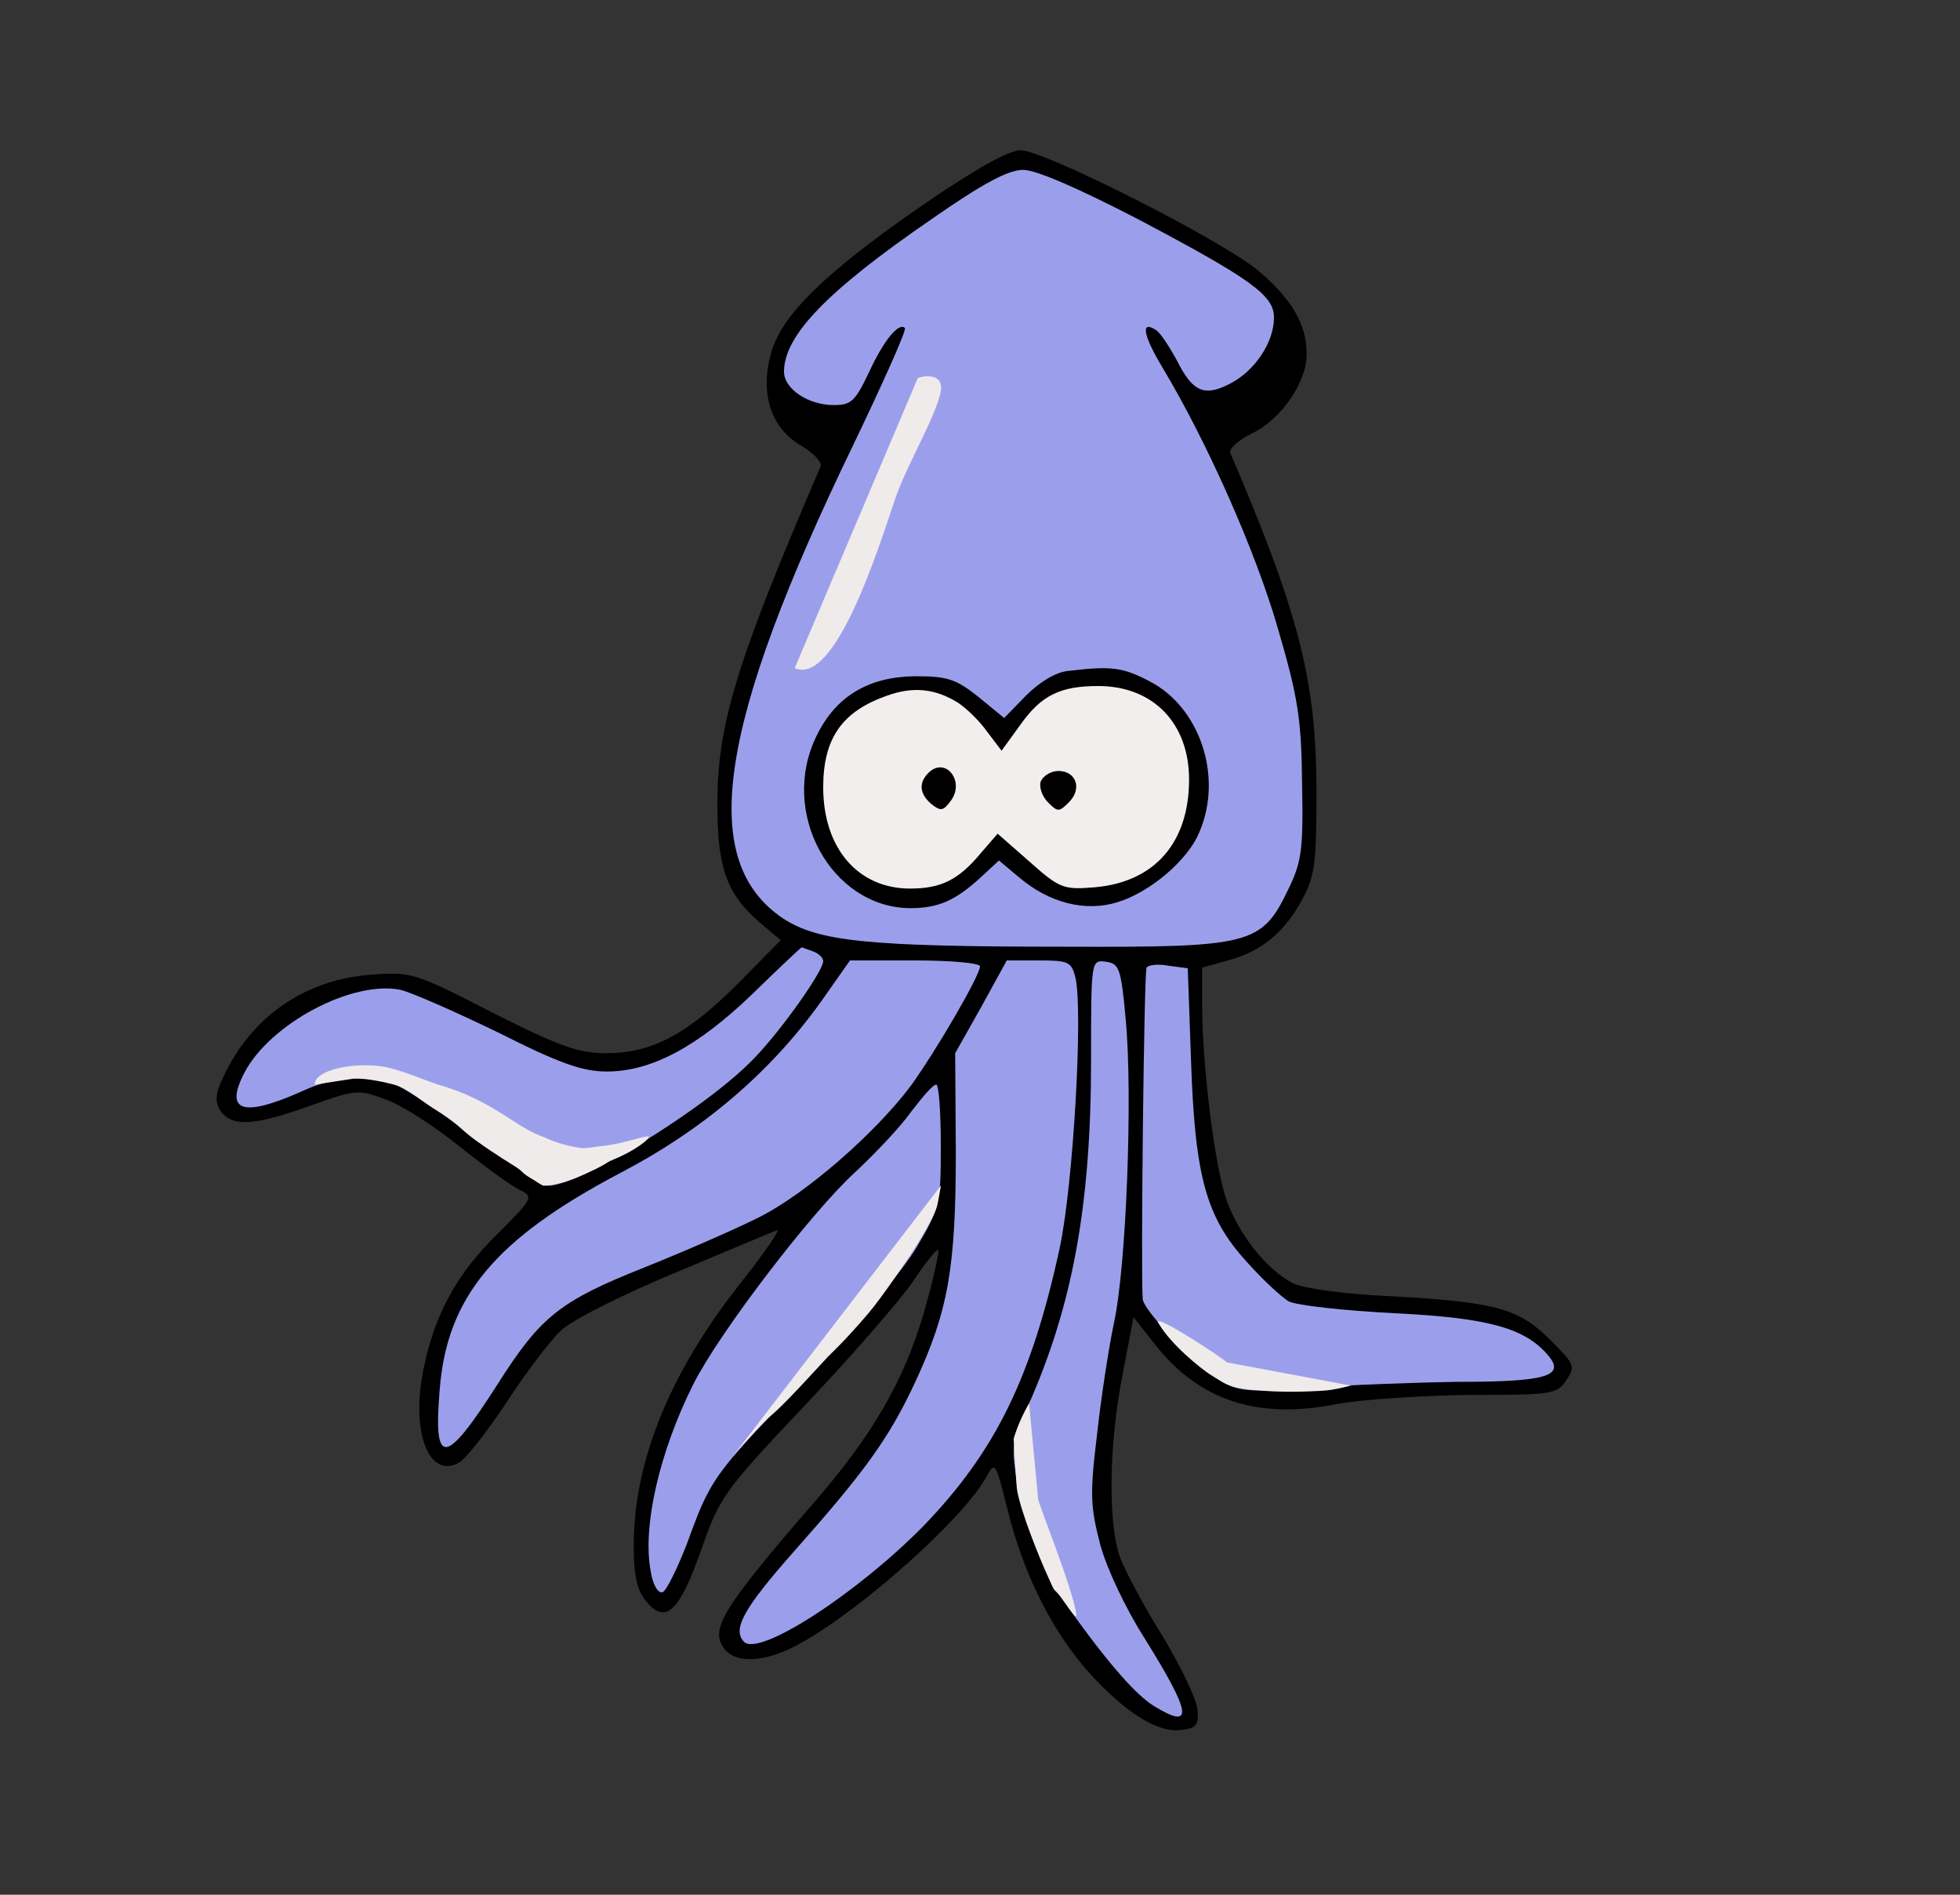 <?xml version="1.0" encoding="UTF-8"?>
<svg width="300px" height="290px" viewBox="0 0 300 290" xmlns="http://www.w3.org/2000/svg" xmlns:xlink="http://www.w3.org/1999/xlink" version="1.1">
 <rect x="0" y="0" width="300" height="290" fill="#333333" stroke="none"/>
 <!-- Generated by Pixelmator Pro 2.1.2 -->
 <g id="Untitled">
  <path id="Path" d="M141.5 31.2 C126.4 41.6 119.6 48.2 118 54.1 116.3 60.3 118 65.5 122.6 68.2 124.5 69.3 125.9 70.8 125.6 71.4 112.6 101.6 109.8 111 109.8 123.1 109.8 132.8 111.2 136.8 116.3 141.2 L119.5 143.9 113 150.5 C105.2 158.3 99.8 161.2 92.8 161.2 88.6 161.2 85.7 160.2 75.4 155 63.3 148.8 63 148.7 56.6 149.2 46.6 150 38.5 155.6 34.2 164.8 33 167.2 32.9 168.5 33.6 169.8 35.3 172.5 38.6 172.4 47 169.4 54.6 166.7 54.8 166.7 59.1 168.3 61.6 169.2 66.7 172.5 70.5 175.6 74.4 178.7 78.5 181.7 79.7 182.2 81.7 183.2 81.5 183.5 76.1 188.9 70 194.9 66.6 201 64.9 209.2 62.8 218.8 65.5 226.4 70.2 223.9 71.3 223.3 74.5 219.2 77.5 214.7 80.4 210.2 84.2 205.2 85.8 203.7 87.4 202.1 95 198.3 103.1 194.9 111 191.6 118.1 188.6 118.9 188.3 119.6 188 117 191.8 113.1 196.7 102.5 210.2 97 223.7 97 236.6 97 241.2 97.5 243.4 98.9 245.1 101.9 248.7 104 246.7 107.4 237 110.2 229.1 110.8 228.2 123.2 215.1 130.3 207.6 137.7 199.1 139.7 196.2 141.6 193.3 143.4 191.1 143.6 191.3 143.8 191.5 142.9 195.7 141.5 200.6 138.4 211.4 133.4 219.9 124.3 230.3 110.4 246.4 108.5 249.5 111 252.5 112.9 254.8 117.8 254.3 122.9 251.3 132.7 245.7 147.7 232.1 151 226 152.3 223.6 152.4 223.8 154.2 231 156.6 240.8 161 249.6 166.6 255.9 172.2 262.1 177.1 265.2 180.7 264.8 183.1 264.5 183.5 264.1 183.3 261.7 183.2 260.2 180.8 255.2 178 250.5 175.1 245.9 172.2 240.4 171.4 238.3 169.6 233.1 169.7 221.3 171.8 210.5 L173.5 201.6 176.8 205.8 C183.6 214.4 192.5 217.3 204.6 214.9 208.4 214.2 217.5 213.6 224.9 213.5 237.6 213.5 238.3 213.4 239.7 211.3 241.2 209.1 241 208.8 237.3 205.1 232.5 200.3 229.1 199.3 213 198.4 206 198.1 199.4 197.2 197.9 196.4 193.9 194.4 189.4 188.7 187.6 183.3 185.9 178.1 184 163 184 153.8 L184 148.1 187.9 147 C193 145.7 196.6 142.7 199.3 137.7 201.3 134 201.5 132.1 201.5 120.5 201.4 104 198.8 93.8 188.3 69.3 188.1 68.7 189.5 67.4 191.5 66.4 196 64.3 200 58.6 200 54.2 200 49.7 197.8 45.9 192.8 41.6 187.5 37 159.9 23 156.2 23 154.4 23 149.4 25.8 141.5 31.2 Z" fill="#000000" fill-opacity="1" stroke="none"/>
  <path id="Path-1" d="M174.1 33.5 C191.5 42.7 195 45.2 195 48.6 195 52.3 192.2 56.6 188.5 58.6 184.4 60.8 182.6 60.1 180.1 55.1 178.9 52.9 177.5 50.8 176.9 50.5 174.6 49 174.9 51.2 177.9 56.2 184.8 67.7 192.2 84.4 195.6 96.2 198.7 106.8 199.2 110.1 199.3 120 199.5 130.3 199.2 132 197.1 136.3 193.1 144.6 191.3 145 163.3 144.9 132.8 144.9 125.3 144.1 119.9 140.6 106.7 131.8 109.8 111.1 130.6 68.1 135.2 58.5 138.8 50.5 138.5 50.2 137.6 49.3 135.3 52 133 57 130.9 61.4 130.3 62 127.6 62 123.7 62 120 59.5 120 56.9 120 51.4 126.5 44.6 142.5 33.6 150.4 28.1 154.3 26 156.6 26 158.6 26 165 28.8 174.1 33.5 Z" fill="#9b9feb" fill-opacity="1" stroke="none"/>
  <path id="Path-2" d="M124.4 145.6 C125.3 145.9 126 146.6 126 147.1 126 148.6 119.8 157.4 115.6 161.8 111.221 166.475 101.976 172.9 94.431 177.119 89.225 180.029 84.829 181.89 83.4 181.4 82.3 181 77.4 177.6 72.3 173.9 67.3 170.1 62 166.6 60.5 166 56.5 164.5 51 164.8 46.5 166.9 37.2 171.1 34.3 170.2 37.4 164.2 41.3 156.7 53.9 150 61.3 151.5 63 151.9 69.8 154.9 76.4 158.1 85.7 162.8 89.2 164 92.9 164 99.7 164 106.8 160.2 115.2 152.1 119.2 148.2 122.6 145 122.7 145 122.8 145 123.5 145.3 124.4 145.6 Z" fill="#9b9feb" fill-opacity="1" stroke="none"/>
  <path id="Path-3" d="M150 147.9 C150 149.3 143.3 160.8 139.4 166.2 134 173.4 123.3 182.8 116 186.4 112.4 188.2 104.6 191.6 98.6 194 85.8 199.1 82.8 201.4 76.2 211.8 68.1 224.5 66.3 224.6 67.3 212.7 68.4 198.5 75.8 189.6 95 179.5 107.8 172.8 117.9 164.1 125.6 153.4 L130.1 147 140.1 147 C145.5 147 150 147.4 150 147.9 Z" fill="#9b9feb" fill-opacity="1" stroke="none"/>
  <path id="Path-4" d="M164.6 149.6 C165.8 154.5 164.3 181.2 162.2 191 157.9 210.9 152.3 222.2 141.4 233.5 131.2 243.9 116.2 253.6 113.9 251.3 112 249.4 113.9 246.1 121.4 237.6 132.3 225.3 136 220.3 140.1 211.5 145.1 200.7 146.3 194.2 146.3 176.3 L146.2 161.2 150.2 154.1 154.1 147 159 147 C163.5 147 164 147.2 164.6 149.6 Z" fill="#9b9feb" fill-opacity="1" stroke="none"/>
  <path id="Path-5" d="M172.3 156 C173.4 167.5 172.4 193.9 170.5 202.5 169.7 206.3 168.5 214.1 167.9 219.7 166.8 228.7 166.9 230.6 168.4 236.4 169.4 240.1 172.3 246.2 175.1 250.6 182.4 262.3 182.8 264.9 176.6 261.1 170.841 257.508 160.825 241.853 161.12 242.786 161.284 243.304 156.29 230.168 155.9 228 154.7 221.4 154.8 220.8 157.3 215.3 164.2 199.8 167 184.4 167 162.2 167 146.9 167 146.9 169.3 147.2 171.3 147.5 171.6 148.2 172.3 156 Z" fill="#9b9feb" fill-opacity="1" stroke="none"/>
  <path id="Path-6" d="M182.3 162.3 C182.9 180.1 184.6 186.3 190.8 193.1 193.2 195.8 196.2 198.6 197.3 199.2 198.5 199.8 205.7 200.6 213.5 201 227.9 201.7 233.5 203.3 237 207.5 239.6 210.6 236.7 211.5 223.2 211.5 216.2 211.6 206 212 200.5 212.4 192.2 213.1 189.9 213 187.4 211.7 185.709 210.805 182.632 208.078 179.954 205.33 179.034 204.386 178.162 203.44 177.409 202.565 175.946 200.864 174.933 199.43 174.9 198.8 174.6 194.5 175.1 148.7 175.5 148.1 175.7 147.7 177.2 147.5 178.8 147.8 L181.8 148.2 C181.8 148.2 182.3 162.3 182.3 162.3 Z" fill="#9b9feb" fill-opacity="1" stroke="none"/>
  <path id="Path-7" d="M144 175.3 C144 184.2 143.9 184.8 140.3 190.9 138.1 194.6 130.9 203.1 123.4 211 119.086 215.465 116.046 218.619 113.803 221.127 108.61 226.933 107.684 229.277 105.1 236.4 103.6 240.2 102 243.5 101.4 243.7 100.7 243.9 99.9 242.5 99.6 240.5 98.3 233.7 100.9 222.3 106.1 211.9 110 204.1 124.2 185.5 130.9 179.4 134 176.5 137.9 172.4 139.5 170.1 141.2 167.9 142.8 166 143.3 166 143.7 166 144 170.2 144 175.3 Z" fill="#9b9feb" fill-opacity="1" stroke="none"/>
  <path id="Path-8" d="M176 104.3 C183.7 108.3 187.2 118.9 183.6 127.3 181.9 131.6 176 136.6 171 138.1 166.1 139.6 160.6 138.2 156 134.3 L152.9 131.7 150.2 134.2 C146.3 137.8 143.7 139 139.3 139 127.2 138.9 119.2 124.3 125 112.6 127.9 106.6 132.9 103.6 140 103.5 145 103.5 146.3 103.9 149.8 106.7 L153.7 109.9 157 106.5 C159 104.5 161.5 102.9 163.4 102.7 170.1 101.9 171.8 102.1 176 104.3 Z" fill="#000000" fill-opacity="1" stroke="none"/>
  <path id="Path-9" d="M135.7 106.5 C128.9 108.9 126 113 126 120.5 126 129.8 131.3 136 139.3 136 144 136 146.7 134.7 150.1 130.6 L152.7 127.6 157.6 131.9 C162.2 136 162.8 136.2 167.6 135.8 176.7 135 182 129 182 119.3 182 110.7 176.5 105 168.1 105 162.3 105 159.4 106.4 156.2 110.9 L153.3 114.9 151.1 112 C149.9 110.3 147.9 108.4 146.7 107.6 143.2 105.4 139.8 105 135.7 106.5 Z" fill="#f2eeee" fill-opacity="1" stroke="none"/>
  <path id="Path-10" d="M142.1 118.3 C140.6 119.8 140.7 121.5 142.6 123.1 144 124.2 144.4 124.1 145.5 122.6 147.8 119.6 144.7 115.7 142.1 118.3 Z M159.3 119.6 C159 120.4 159.5 121.9 160.4 122.8 161.9 124.3 162.1 124.3 163.6 122.8 165.7 120.7 164.7 118 162 118 160.9 118 159.7 118.7 159.3 119.6 Z" fill="#000000" fill-opacity="1" stroke="none"/>
  <path id="Path-11" d="M206.76 212.07 C205.53 212.398 204.064 212.731 202.798 212.83 200.031 213.047 195.747 213.092 192.932 212.83 188.81 212.448 188.338 212.412 185.02 210.239 183.936 209.528 179.284 205.909 177.312 202.508 176.232 200.645 187.772 208.265 187.772 208.521" fill="#f0ebeb" fill-opacity="1" stroke="none"/>
  <path id="Path-12" d="M187.772 233.565 C216.171 239.035 216.171 239.035 187.772 233.565" fill="#ff3f62" fill-opacity="1" stroke="none"/>
  <path id="Path-13" d="M158.899 229.412 C158.947 230.279 164.136 242.917 164.729 247.015 164.952 248.557 162.683 244.579 161.758 243.719 161.135 243.14 161.339 243.331 160.25 240.969 159.248 238.794 156.155 231.262 155.663 227.956 155.561 227.27 155.378 224.226 155.261 222.165 155.198 221.043 155.154 220.213 155.154 220.213 155.154 220.213 155.78 217.797 157.507 214.783" fill="#f0ebeb" fill-opacity="1" stroke="none"/>
  <path id="Path-14" d="M140.478 190.103 C137.627 191.45 136.291 195.315 134.212 197.406" fill="#ff3f62" fill-opacity="1" stroke="none"/>
  <path id="Path-15" d="M48.169 166 C48.134 163.806 53.921 162.537 58.577 163.239 61.112 163.621 65.692 165.608 67.049 166 75.676 168.492 78.806 172.554 83.366 174.088 85.294 175.055 87.527 175.477 88.528 175.648 89.629 175.837 89.541 175.709 92.884 175.314 95.448 175.011 99.026 173.705 99.289 173.968 99.551 174.23 97.191 176.226 93.282 177.717 92.072 178.575 90.108 179.462 88.265 180.243 86.816 180.857 84.483 181.478 83.242 181.478 82.933 181.478 81.996 180.751 81.103 180.243 79.946 179.585 79.779 179.07 79.035 178.628 78.593 178.365 75.693 176.642 72.63 174.401 70.444 172.801 69.524 171.48 67.049 170.079 64.728 168.765 62.528 166.569 60.289 166 59.091 165.695 56.437 165.055 54.259 165.072" fill="#f0ebeb" fill-opacity="1" stroke="none"/>
  <path id="Path-16" d="M144 181.478 C144.052 181.498 143.538 183.985 143.505 184.239 143.257 186.188 139.12 192.407 139.12 192.407 139.12 192.407 135.1 198.469 132.811 201.137 129.018 205.555 127.213 207.137 126.765 207.612 124.996 209.492 120.21 214.831 118.075 216.604 116.341 218.044 111.973 223.095 111.973 223.15" fill="#f0ebeb" fill-opacity="1" stroke="none"/>
  <path id="Path-17" d="M140.478 57.868 C142.007 57.306 144.453 57.416 144 59.882 143.309 63.645 138.802 71.135 137.049 76.259 134.638 83.305 127.989 105 121.634 102.27" fill="#f0ebeb" fill-opacity="1" stroke="none"/>
 </g>
</svg>
